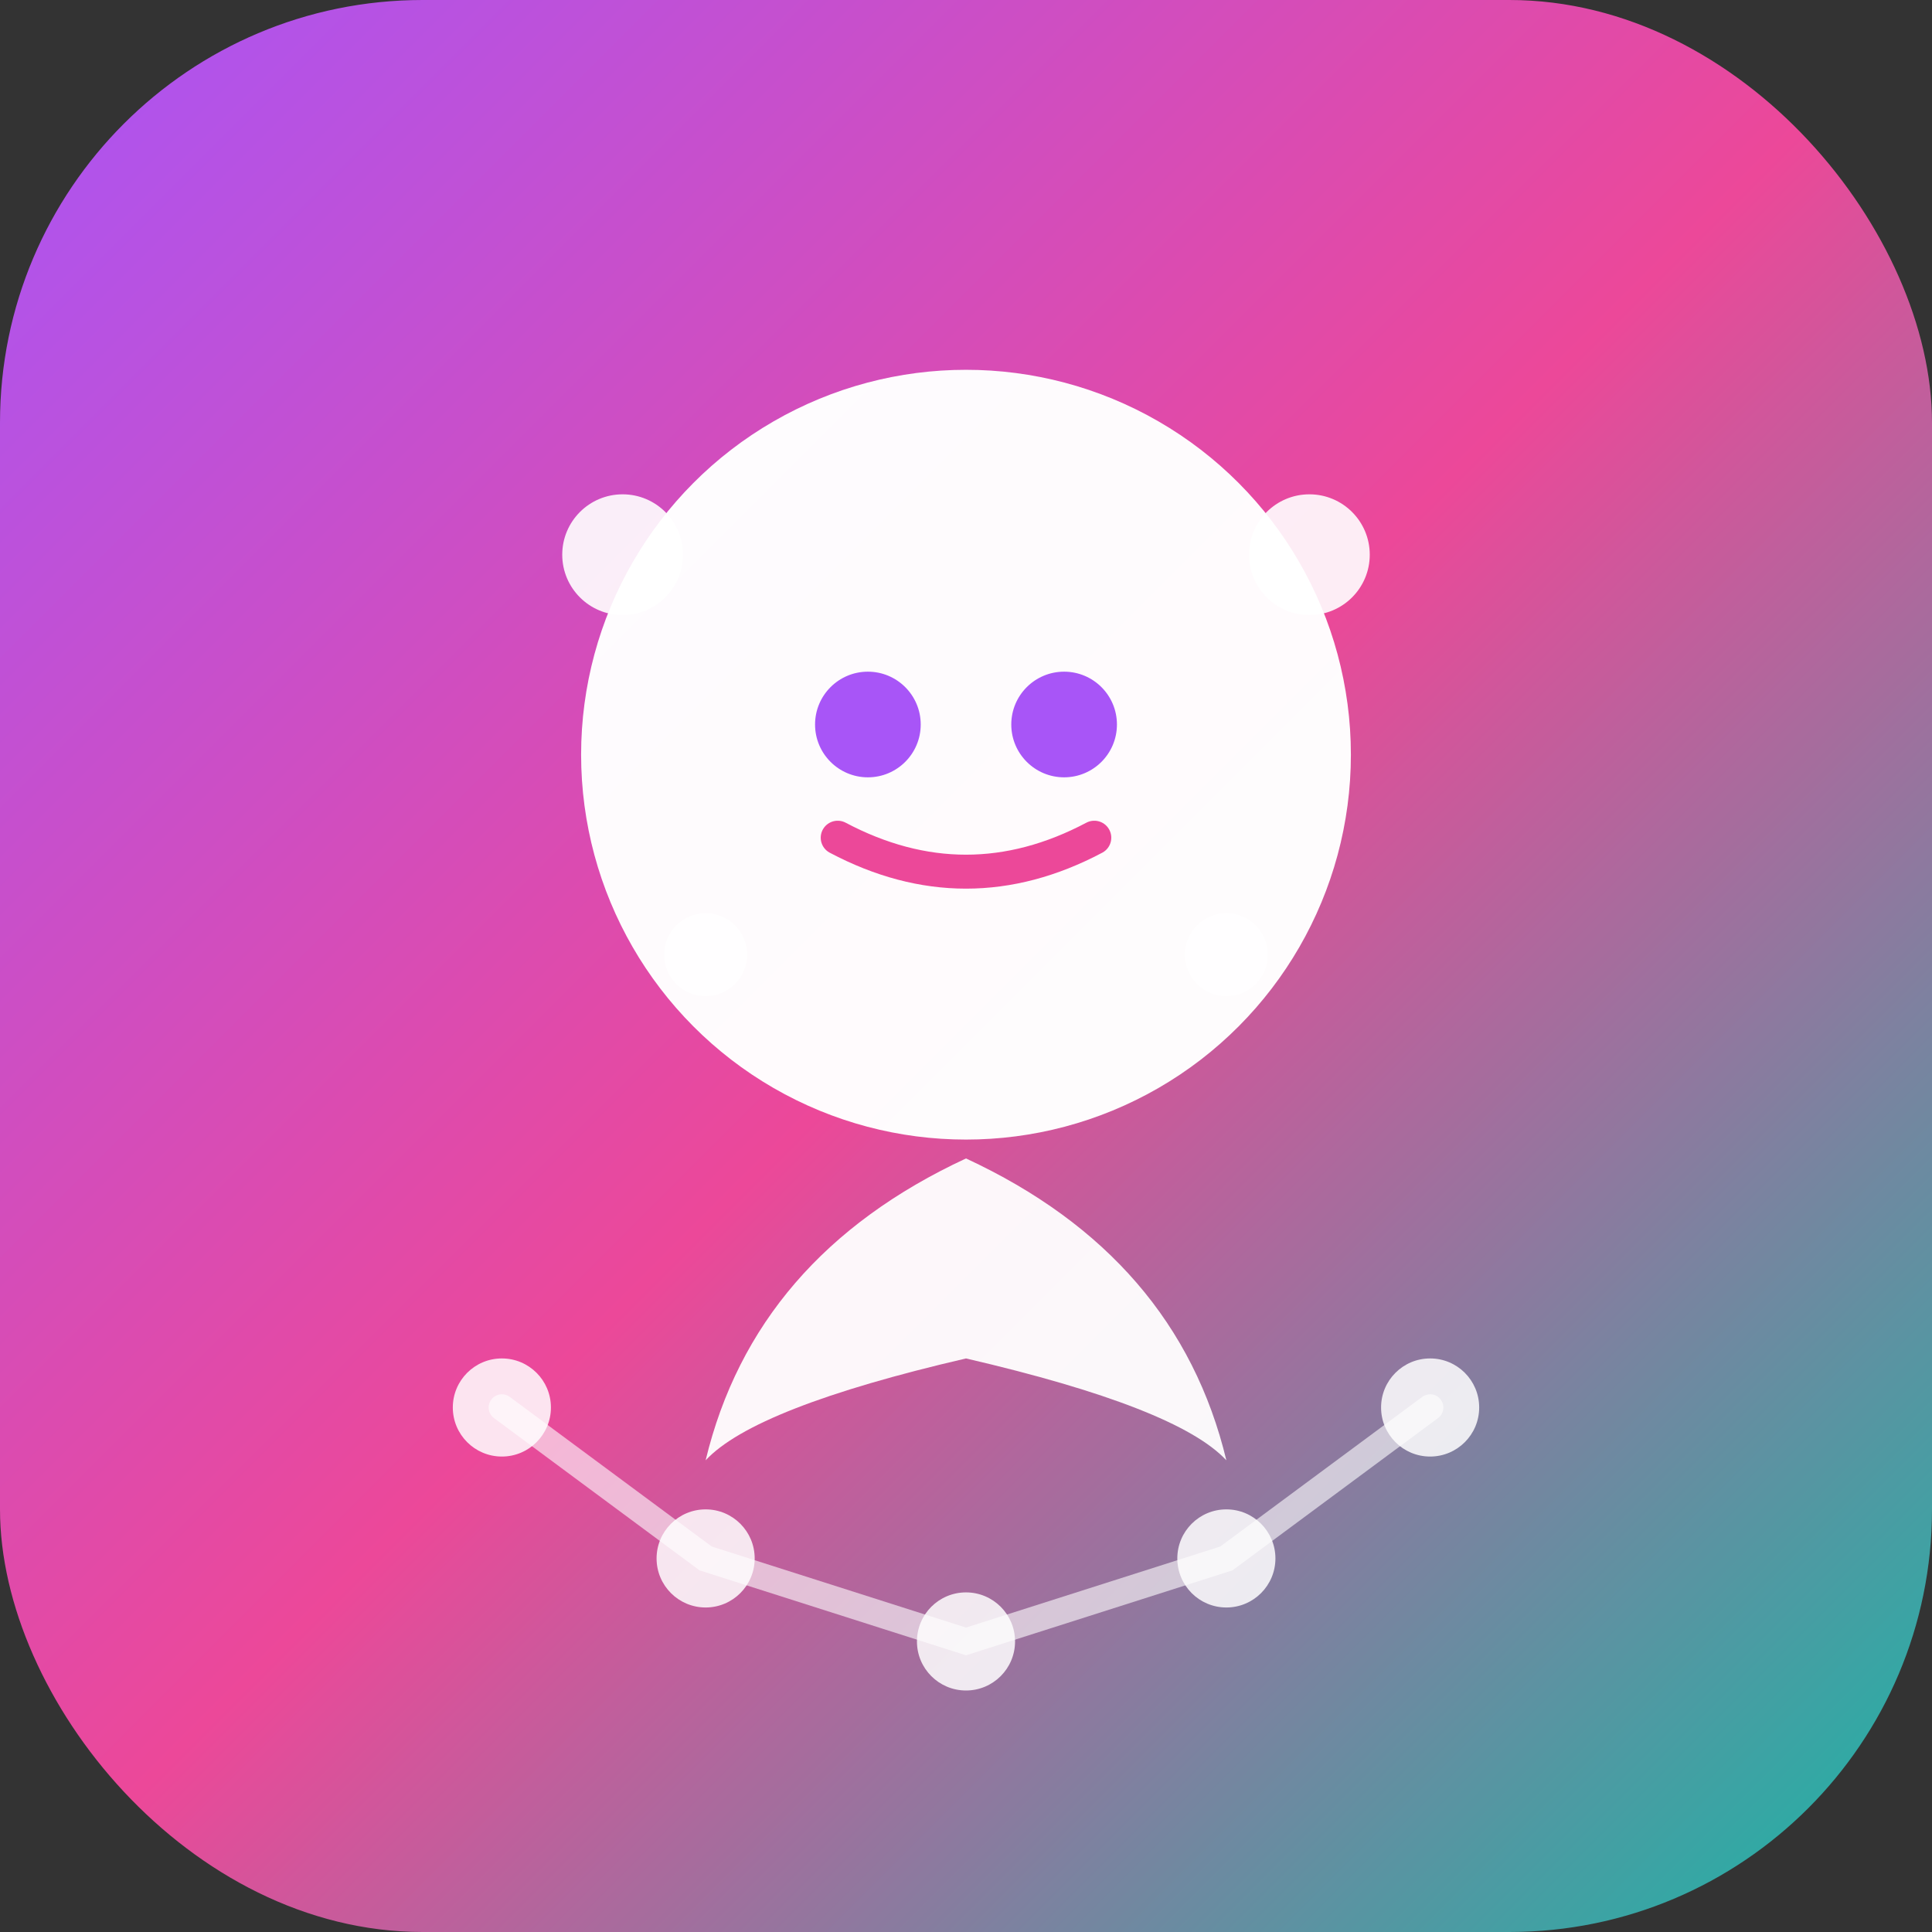 <svg xmlns="http://www.w3.org/2000/svg" viewBox="0 0 512 512">
  <rect x="0" y="0" width="512" height="512" fill="#333333" stroke="none"/>
  <defs>
    <linearGradient id="bgGrad512" x1="0%" y1="0%" x2="100%" y2="100%">
      <stop offset="0%" style="stop-color:#a855f7;stop-opacity:1" />
      <stop offset="50%" style="stop-color:#ec4899;stop-opacity:1" />
      <stop offset="100%" style="stop-color:#14b8a6;stop-opacity:1" />
    </linearGradient>
  </defs>

  <!-- Background with rounded corners -->
  <rect width="512" height="512" rx="112" fill="url(#bgGrad512)"/>

  <!-- Baby face (simplified and modern) -->
  <circle cx="256" cy="200" r="102" fill="#ffffff" opacity="0.98"/>

  <!-- Eyes -->
  <circle cx="230" cy="192" r="14" fill="#a855f7"/>
  <circle cx="282" cy="192" r="14" fill="#a855f7"/>

  <!-- Cute smile -->
  <path d="M 222 222 Q 256 240 290 222" stroke="#ec4899" stroke-width="9" fill="none" stroke-linecap="round"/>

  <!-- Sparkle/care elements around baby -->
  <circle cx="165" cy="147" r="16" fill="#ffffff" opacity="0.9"/>
  <circle cx="347" cy="147" r="16" fill="#ffffff" opacity="0.9"/>
  <circle cx="187" cy="253" r="11" fill="#ffffff" opacity="0.8"/>
  <circle cx="325" cy="253" r="11" fill="#ffffff" opacity="0.8"/>

  <!-- Growth/nurture symbol (leaf shape) -->
  <path d="M 256 307 Q 200 333 187 387 Q 200 373 256 360 Q 312 373 325 387 Q 312 333 256 307" fill="#ffffff" opacity="0.95"/>

  <!-- Log/tracking dots (representing data points) -->
  <circle cx="133" cy="373" r="13" fill="#ffffff" opacity="0.85"/>
  <circle cx="187" cy="413" r="13" fill="#ffffff" opacity="0.85"/>
  <circle cx="256" cy="435" r="13" fill="#ffffff" opacity="0.85"/>
  <circle cx="325" cy="413" r="13" fill="#ffffff" opacity="0.85"/>
  <circle cx="379" cy="373" r="13" fill="#ffffff" opacity="0.85"/>

  <!-- Connecting line through dots -->
  <path d="M 133 373 L 187 413 L 256 435 L 325 413 L 379 373" stroke="#ffffff" stroke-width="7" fill="none" stroke-linecap="round" opacity="0.6"/>
</svg>
